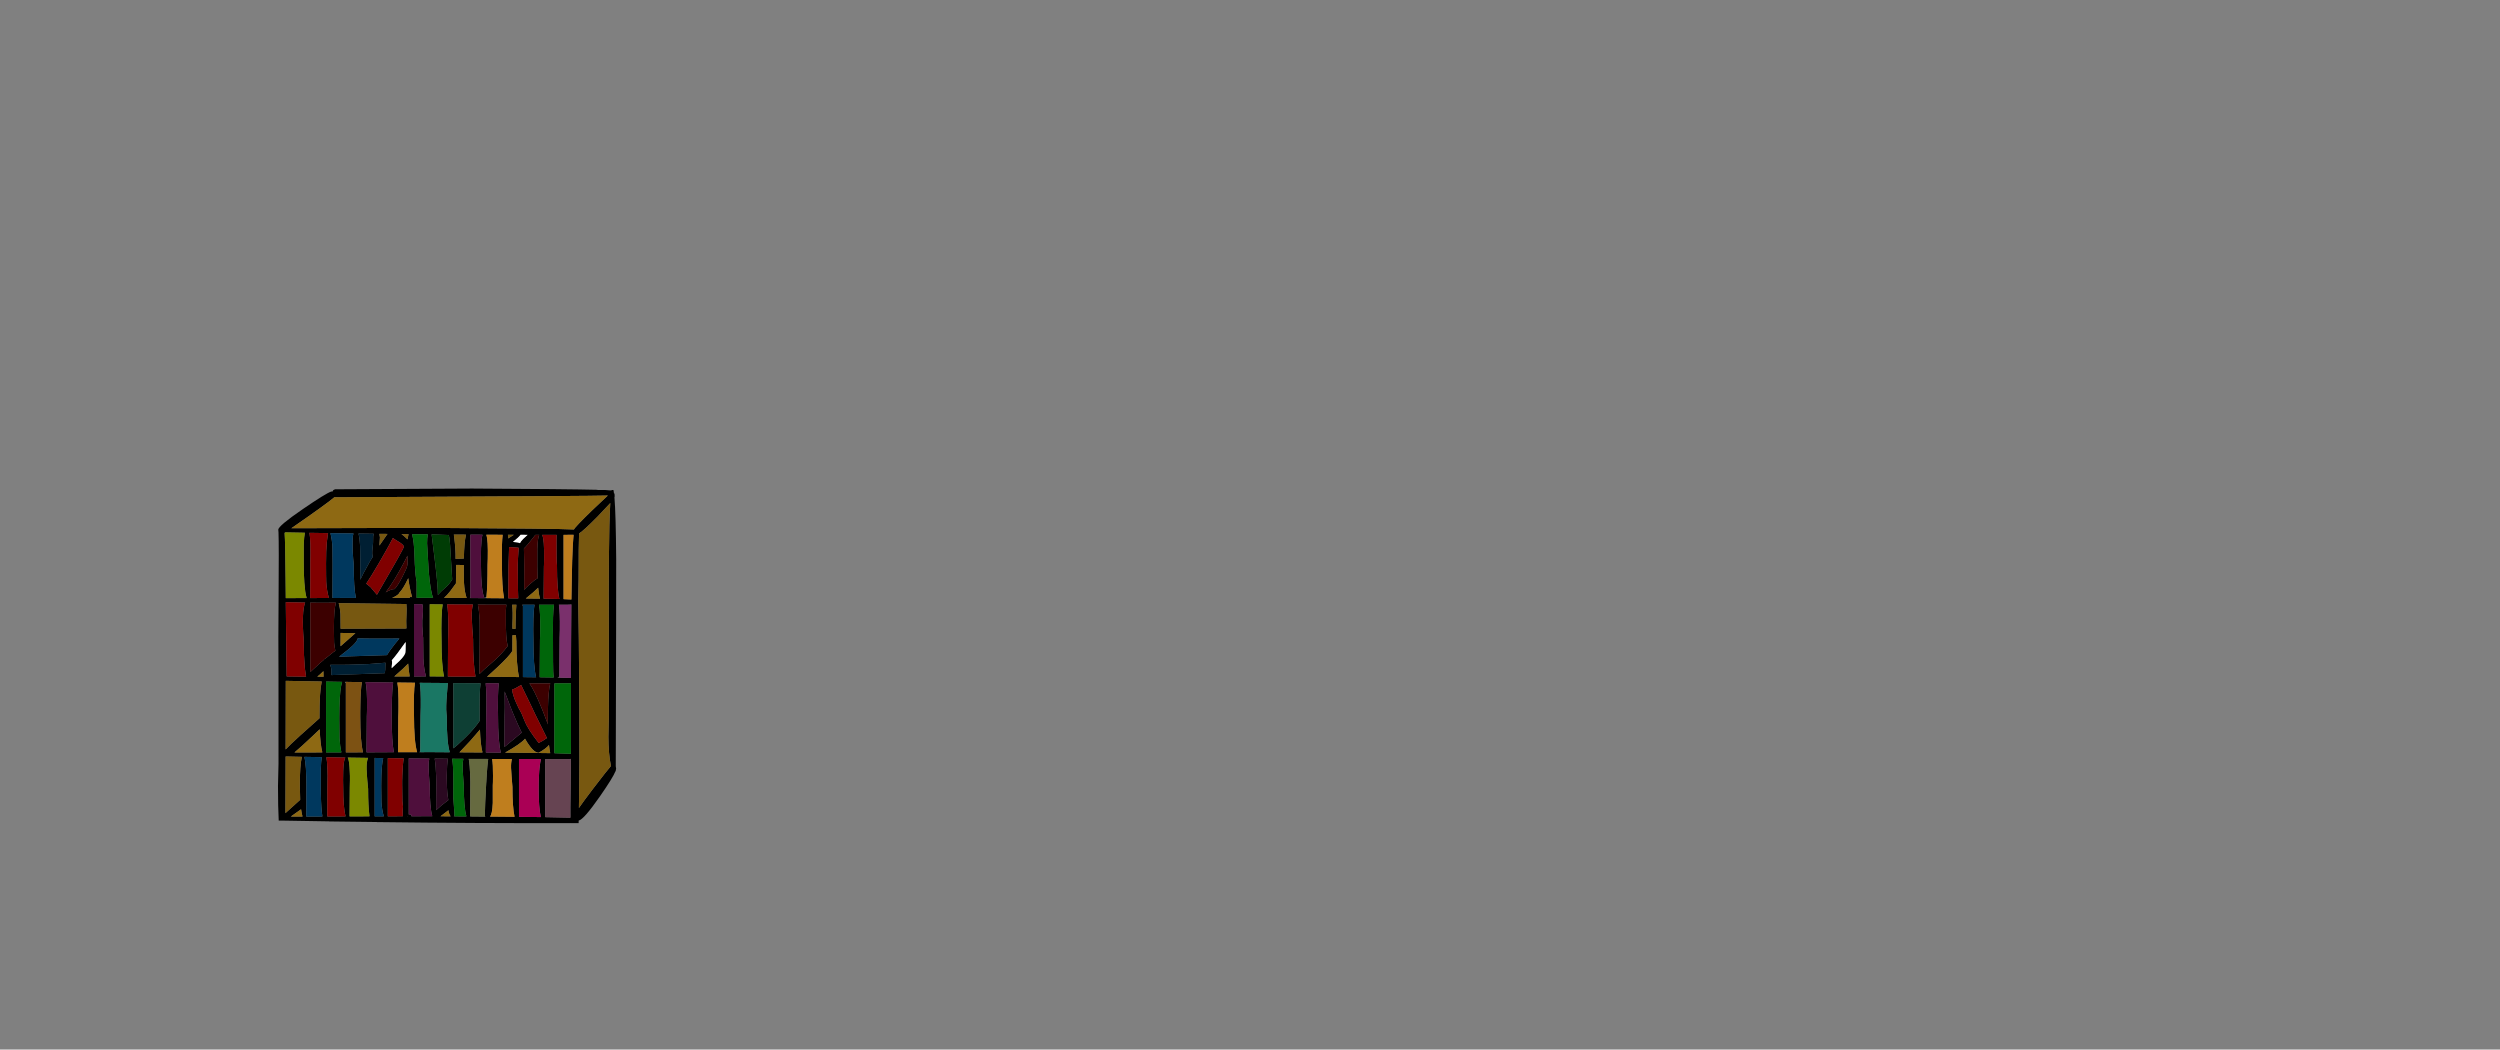 <?xml version="1.0" encoding="UTF-8" standalone="no"?>
<svg xmlns:xlink="http://www.w3.org/1999/xlink" height="720.75px" width="1716.8px" xmlns="http://www.w3.org/2000/svg">
  <rect width="100%" height="100%" fill="#808080" stroke="none"/>
  <g transform="matrix(1, 0, 0, 1, 307.05, 450.35)">
    <use height="229.75" transform="matrix(1.0, 0.0, 0.0, 1.0, -116.15, -114.85)" width="232.35" xlink:href="#shape0"/>
  </g>
  <defs>
    <g id="shape0" transform="matrix(1, 0, 0, 1, 116.15, 114.85)">
      <path d="M112.95 -113.6 L113.0 -113.85 114.15 -113.85 114.2 -113.6 114.95 -113.6 114.25 -113.5 114.4 -112.85 114.55 -111.7 114.75 -111.6 Q115.05 -111.35 115.05 -109.5 L114.9 -108.85 Q115.85 -97.75 116.1 -66.35 L116.05 -17.6 115.8 75.8 116.05 77.5 115.8 78.7 115.8 79.15 115.6 79.3 Q113.8 83.8 104.85 96.65 93.8 112.5 90.35 113.15 L90.3 114.25 90.3 114.8 90.3 114.9 87.55 114.9 85.75 114.9 85.45 114.9 84.6 114.9 Q84.6 114.8 84.9 114.8 L84.45 114.9 Q19.45 115.05 -48.35 114.2 L-48.3 114.15 -81.1 113.75 -81.0 113.7 -111.1 113.2 -115.65 113.15 Q-116.15 104.0 -116.15 89.3 -115.6 71.85 -115.8 63.4 L-115.8 13.5 Q-116.0 -13.15 -115.75 -37.85 -115.45 -76.8 -115.8 -84.8 L-115.95 -86.6 Q-115.95 -89.2 -99.15 -100.7 -83.2 -111.65 -79.45 -112.85 L-78.8 -112.75 -78.15 -113.8 -76.95 -114.35 17.05 -114.85 Q83.45 -114.5 103.2 -114.0 L103.2 -113.85 108.65 -113.85 111.55 -113.6 112.95 -113.6 M110.35 -110.05 Q104.35 -109.7 -76.45 -108.85 L-77.4 -108.9 Q-82.7 -104.35 -106.95 -87.6 L-13.45 -87.85 Q76.3 -87.4 87.1 -86.75 87.75 -88.4 99.6 -99.9 L110.35 -110.05 M65.25 -83.05 Q66.8 -80.1 66.6 -66.25 L66.5 -62.05 66.45 -61.2 66.25 -39.2 77.1 -39.0 Q75.45 -45.6 75.45 -61.85 L75.45 -62.05 Q75.2 -64.2 75.15 -69.05 L75.1 -78.7 75.2 -83.05 65.25 -83.05 M42.05 -80.55 L42.7 -81.1 45.8 -83.1 41.75 -83.1 42.05 -80.55 M50.0 -77.35 Q50.65 -78.7 52.25 -80.3 L55.25 -83.05 50.45 -83.1 Q49.2 -81.35 45.2 -78.2 48.6 -78.0 50.0 -77.35 M59.15 -81.2 Q54.5 -75.2 52.75 -73.7 L52.75 -73.05 52.9 -66.45 52.95 -62.1 52.95 -57.95 52.9 -45.25 Q54.1 -46.75 56.2 -48.65 60.25 -52.3 62.1 -53.15 61.95 -56.75 61.95 -61.1 L61.95 -73.55 Q62.2 -80.95 63.25 -83.05 L60.6 -83.05 59.15 -81.2 M48.65 -66.5 L49.15 -74.2 42.55 -74.7 42.3 -66.55 42.15 -62.1 42.0 -39.45 48.85 -39.4 48.65 -45.65 48.5 -62.1 48.65 -66.5 M27.05 -39.6 L39.1 -39.5 Q37.65 -47.3 37.65 -62.0 L37.65 -75.8 Q37.8 -80.35 38.15 -83.1 L26.9 -83.15 Q28.2 -79.35 27.9 -66.65 L27.75 -62.45 27.75 -62.2 Q27.75 -47.85 27.0 -40.4 26.4 -39.95 25.5 -39.8 23.25 -45.55 23.25 -62.25 L23.25 -62.55 23.2 -66.7 23.3 -74.0 Q23.55 -80.6 24.3 -83.15 L15.95 -83.2 15.95 -39.95 15.45 -39.65 16.0 -39.65 25.55 -39.6 27.05 -39.6 M4.85 -81.55 Q5.95 -72.75 5.8 -66.55 L11.5 -66.8 Q11.7 -77.9 12.95 -83.2 L4.6 -83.25 4.85 -81.55 M0.75 -82.95 L-10.65 -83.4 -8.6 -66.8 -8.1 -62.55 Q-6.4 -48.65 -6.35 -41.8 -3.9 -44.55 -1.2 -46.8 1.45 -49.1 3.5 -52.4 L2.05 -76.05 Q1.45 -83.85 0.75 -82.95 M11.45 -62.35 L6.2 -62.4 6.05 -49.7 2.2 -44.45 Q-0.2 -41.4 -2.1 -39.8 L13.4 -39.7 Q11.95 -43.75 11.6 -50.05 11.45 -52.65 11.45 -62.3 L11.45 -62.35 M22.3 -24.8 L22.35 -18.7 22.35 -14.25 22.35 -11.15 22.15 12.55 Q24.4 10.15 30.8 4.7 37.2 -0.8 41.6 -6.7 40.85 -9.7 40.6 -14.1 L40.4 -18.55 40.35 -21.35 40.35 -31.15 Q40.45 -33.45 40.7 -35.1 L21.1 -35.15 Q22.05 -30.6 22.3 -24.8 M17.75 -35.2 L-0.05 -35.3 Q0.9 -30.8 0.8 -18.85 L0.75 -14.45 0.65 -11.15 0.5 14.25 19.5 14.35 Q17.85 5.8 17.85 -11.25 L17.65 -14.3 17.3 -18.75 16.9 -26.65 Q16.8 -32.05 17.75 -35.2 M62.5 -46.75 Q59.85 -44.0 54.0 -39.35 L63.8 -39.25 Q62.95 -42.0 62.5 -46.75 M73.4 -35.05 L63.1 -35.05 Q64.05 -30.4 63.9 -18.3 L63.85 -14.05 63.75 -11.15 63.55 14.75 73.25 14.9 Q72.75 12.0 72.75 3.95 L72.7 -14.05 72.65 -18.15 72.75 -26.4 Q72.9 -32.0 73.4 -35.05 M47.55 -35.05 L44.65 -35.05 Q45.25 -30.8 44.85 -21.6 L44.85 -18.55 46.95 -18.5 Q46.9 -22.6 47.35 -32.0 L47.55 -35.05 M52.05 -35.05 L51.45 -35.05 52.05 -34.3 52.05 14.5 52.45 14.65 61.1 14.75 Q59.25 7.35 59.25 -11.0 L59.2 -14.05 59.15 -18.35 59.25 -25.5 Q59.45 -31.95 60.05 -35.05 L52.05 -35.05 M44.85 -14.1 L44.8 -3.3 Q42.5 0.4 34.6 7.8 L27.4 14.4 36.8 14.5 37.2 14.3 37.7 14.5 49.4 14.6 Q47.55 6.75 47.55 -10.0 L47.25 -14.1 44.85 -14.1 M84.55 -35.1 L76.75 -35.05 Q77.55 -30.0 77.4 -18.05 L77.3 -14.05 77.25 -12.15 77.05 14.3 75.75 14.95 77.15 15.0 85.05 15.25 85.05 11.4 85.15 -12.75 85.15 -12.7 85.3 -35.1 85.3 -35.45 84.55 -35.1 M85.95 -66.85 Q86.25 -75.85 86.6 -80.0 L86.85 -83.1 79.95 -83.05 79.95 -38.9 85.35 -38.65 85.55 -49.85 85.9 -65.9 85.95 -65.85 85.95 -66.85 M90.55 -81.25 Q90.3 -73.6 90.35 -62.4 90.4 -54.15 90.05 -37.6 90.45 -21.1 90.8 35.15 91.05 73.15 90.5 104.5 93.7 99.85 99.9 91.7 110.3 78.1 112.5 75.7 110.75 67.1 110.75 55.6 111.25 39.1 111.05 30.9 L111.05 -17.5 Q110.85 -43.4 111.1 -67.35 111.3 -93.1 112.05 -104.9 L103.3 -95.6 Q93.15 -85.35 90.65 -84.05 L90.55 -81.25 M85.05 18.9 L73.65 18.95 73.65 66.9 85.0 67.3 85.05 60.9 85.05 41.1 85.05 39.9 85.05 18.9 M85.0 70.9 L85.0 70.7 84.55 70.9 67.35 70.95 67.25 70.95 67.35 71.1 67.35 110.8 84.65 111.15 Q84.55 106.0 84.8 91.5 L84.85 86.9 85.0 70.9 M68.55 56.5 L60.4 39.95 58.35 35.6 50.8 20.0 49.8 20.65 Q46.55 22.7 44.55 23.2 45.2 27.35 47.35 32.15 49.5 36.95 50.2 37.9 50.9 38.85 53.1 44.5 55.25 50.1 62.85 59.85 L65.7 58.35 68.25 56.6 68.65 56.7 68.55 56.5 M43.65 35.45 L39.5 24.5 39.6 35.45 39.5 39.85 39.45 40.75 39.3 62.65 51.25 52.75 Q48.5 47.35 45.45 39.9 L43.65 35.45 M69.2 47.05 L69.15 43.1 69.2 39.95 69.25 35.75 Q69.5 24.1 70.8 18.95 L56.5 18.95 Q59.85 23.55 64.8 35.7 L66.5 39.95 69.2 47.05 M26.45 18.85 Q27.1 24.05 26.95 35.3 L26.9 39.8 26.85 40.75 26.6 66.4 36.9 66.5 Q34.95 59.45 34.95 40.6 L34.95 39.85 34.85 35.4 34.95 27.1 Q35.1 21.95 35.5 18.9 L26.45 18.85 M4.25 18.75 L4.2 18.75 4.25 18.8 4.25 63.55 Q6.8 61.7 12.8 55.85 18.8 49.95 22.4 44.6 L22.35 40.6 22.35 39.75 22.3 35.3 22.4 27.1 Q22.55 21.9 22.95 18.85 L4.25 18.75 M22.55 50.7 L15.85 58.45 8.45 66.3 24.3 66.4 Q22.9 61.3 22.55 50.7 M-18.35 66.2 L-12.45 66.15 1.7 66.25 1.8 66.05 Q-0.25 59.95 -0.25 41.75 L-0.45 39.55 Q-0.7 37.2 -0.6 34.0 -0.55 30.8 -0.1 25.95 L0.5 18.7 -18.8 18.55 Q-17.95 23.35 -18.1 35.2 L-18.2 39.35 -18.25 40.6 -18.45 65.7 -19.3 66.2 -18.35 66.2 M5.35 110.25 L13.25 110.3 Q11.45 104.3 11.45 88.9 L11.25 86.65 10.95 82.2 10.65 76.5 Q10.6 73.05 11.15 70.75 L3.45 70.7 Q4.15 75.05 4.25 82.15 L4.25 84.05 4.25 86.6 4.2 97.1 5.05 108.7 4.95 110.05 4.45 110.25 5.2 110.25 5.35 110.25 M26.1 110.25 Q25.95 110.5 25.95 108.25 25.95 103.3 26.85 87.3 L26.9 86.8 27.15 82.35 Q27.65 74.55 28.2 70.85 L14.85 70.8 Q15.6 75.05 15.85 82.25 L15.95 86.7 15.95 89.0 15.8 110.3 26.1 110.4 26.85 110.4 26.1 110.25 M31.35 88.9 L31.35 101.05 Q31.0 109.0 29.4 110.4 L46.3 110.55 Q44.85 103.95 44.85 90.0 L44.6 86.9 44.25 82.45 43.9 77.0 Q43.8 73.4 44.5 70.9 L30.9 70.85 Q31.55 74.55 31.5 82.35 L31.45 86.8 31.35 88.9 M70.8 66.85 Q70.3 64.45 69.95 61.25 68.1 63.65 62.85 66.6 59.0 66.6 53.5 56.95 50.7 60.35 39.8 66.5 L62.9 66.75 70.8 66.85 M63.05 82.7 Q63.4 74.65 64.5 70.95 L49.35 70.9 49.35 110.6 64.35 110.75 Q62.85 104.15 62.85 91.35 L62.9 86.95 63.05 82.7 M0.85 106.0 L0.25 106.55 -4.55 110.2 2.45 110.25 Q1.25 108.8 0.85 106.0 M0.8 98.8 Q-0.1 94.35 -0.2 86.55 L-0.25 83.95 -0.25 82.15 Q-0.15 74.95 0.5 70.7 L-8.55 70.6 Q-7.8 74.9 -7.55 82.2 L-7.45 86.45 -7.45 89.0 -7.55 106.0 -4.0 102.85 0.75 99.15 0.8 98.8 M-81.85 -83.75 L-81.7 -84.25 -81.85 -84.25 -94.55 -84.45 Q-93.55 -78.95 -93.95 -63.45 L-93.95 -53.9 -94.0 -46.65 -94.05 -39.8 -94.3 -39.65 -94.05 -39.65 -81.15 -39.7 Q-82.65 -44.4 -83.0 -50.7 L-83.1 -55.2 -83.15 -63.0 -83.15 -63.2 Q-83.15 -72.4 -82.6 -78.15 L-81.85 -83.75 M-97.7 -84.5 L-111.15 -84.75 -111.6 -84.4 Q-111.15 -77.65 -110.95 -53.85 L-110.8 -39.6 -109.95 -39.6 -96.45 -39.65 Q-97.05 -41.45 -97.45 -44.25 L-98.05 -50.3 Q-98.45 -55.8 -98.45 -63.35 L-98.45 -76.45 Q-98.25 -81.75 -97.7 -84.5 M-97.5 -36.55 L-110.8 -36.8 -110.2 14.15 -96.85 14.35 -97.7 8.55 -98.3 -0.75 -98.45 -10.45 Q-99.3 -20.65 -99.0 -27.0 -98.75 -33.4 -97.5 -36.55 M-93.95 -36.5 L-94.2 -36.5 -93.95 -36.1 -93.95 11.15 -86.9 4.65 -84.8 2.9 -84.3 2.25 -83.8 2.05 -77.75 -2.8 -77.6 -2.8 -76.75 -3.5 Q-77.35 -6.05 -77.6 -9.05 L-77.7 -14.2 -77.75 -19.35 Q-77.75 -31.6 -76.4 -36.45 L-76.4 -36.5 Q-87.0 -36.35 -93.95 -36.5 M-13.25 -83.4 L-24.05 -83.5 Q-22.7 -78.15 -22.45 -69.4 L-22.35 -66.75 -22.2 -62.75 Q-21.8 -54.75 -20.95 -51.05 L-20.95 -39.8 -13.95 -39.85 -9.6 -39.8 Q-11.4 -43.95 -12.6 -57.5 L-12.9 -62.6 -13.15 -66.8 -13.75 -77.3 Q-13.75 -81.15 -13.25 -83.4 M-27.4 -80.15 L-27.15 -79.85 -27.1 -80.45 -26.5 -83.55 -31.35 -83.6 Q-29.55 -82.3 -27.4 -80.15 M-37.25 -80.9 Q-39.25 -76.85 -45.1 -66.7 L-46.35 -64.55 -47.15 -63.15 Q-52.85 -53.45 -55.55 -49.55 L-52.65 -47.2 -48.2 -41.9 -36.05 -63.0 -33.95 -66.7 Q-29.7 -74.35 -29.7 -74.9 -29.7 -76.3 -34.3 -78.95 -36.15 -80.0 -37.25 -80.9 M-30.25 -62.9 Q-36.15 -51.65 -42.15 -43.6 -38.15 -45.95 -36.15 -45.8 -33.95 -48.0 -30.75 -54.2 -27.6 -60.4 -27.45 -61.65 L-27.2 -63.05 -27.25 -66.75 -27.25 -68.75 -28.25 -66.75 -30.25 -62.9 M-27.1 -52.45 Q-30.2 -45.95 -32.7 -43.45 -33.15 -42.15 -35.8 -40.7 L-37.75 -39.8 -25.9 -39.8 -25.0 -40.7 -24.05 -40.2 Q-25.95 -47.25 -26.7 -53.3 L-27.1 -52.45 M-50.4 -83.8 L-60.85 -83.95 Q-60.0 -80.3 -59.75 -75.25 L-59.65 -66.65 -59.65 -63.4 -59.65 -62.45 -59.65 -52.2 Q-58.1 -55.75 -53.85 -63.3 L-52.5 -65.7 -51.05 -67.95 Q-51.7 -69.9 -51.2 -73.9 -50.7 -77.95 -50.8 -80.1 -50.9 -82.25 -50.4 -83.8 M-46.15 -81.35 Q-46.15 -80.05 -46.5 -75.7 L-40.95 -83.7 -46.55 -83.75 -46.15 -81.35 M-78.45 -39.85 L-78.1 -39.7 -62.65 -39.75 Q-64.15 -46.6 -64.15 -62.55 L-64.2 -63.5 -64.5 -66.6 Q-65.05 -73.15 -64.9 -76.3 L-64.85 -80.5 -64.7 -82.35 -64.3 -84.0 -79.6 -84.2 -80.15 -84.2 -80.15 -84.1 -79.85 -82.95 Q-79.2 -80.0 -78.85 -76.5 L-78.75 -74.65 -78.65 -62.9 -78.65 -60.3 -78.75 -39.85 -78.75 -39.8 -78.75 -39.7 -78.6 -39.7 -78.45 -39.85 M-48.95 -39.75 L-48.3 -39.75 -48.3 -39.8 -48.95 -39.75 M-73.25 -28.85 L-73.15 -19.25 -73.15 -18.6 -27.95 -18.75 Q-28.2 -24.1 -27.9 -28.4 -27.65 -32.7 -28.0 -35.55 L-74.45 -36.15 Q-73.55 -32.9 -73.25 -28.85 M-73.15 -15.7 L-73.2 -6.55 -63.0 -15.55 -73.15 -15.7 M-73.85 0.6 L-41.35 -0.45 -41.5 -0.5 -41.35 -0.45 Q-39.75 -3.2 -36.0 -7.95 L-32.8 -11.85 -45.7 -11.8 Q-56.7 -11.8 -61.45 -11.95 -61.55 -8.85 -73.35 -0.05 L-73.35 0.1 -73.85 0.3 -74.3 0.65 -73.85 0.6 M-11.95 14.15 L-2.1 14.2 Q-3.85 6.85 -3.85 -11.0 L-3.9 -14.5 -3.95 -18.8 -3.85 -25.5 Q-3.65 -32.2 -3.0 -35.3 L-11.95 -35.4 -11.95 14.05 -12.1 14.15 -11.95 14.15 M-17.0 -35.45 L-22.75 -35.5 -22.75 14.2 -14.5 14.15 Q-15.95 9.25 -16.3 2.0 L-16.45 -12.35 -16.7 -14.65 -17.05 -20.5 Q-17.2 -24.2 -16.75 -28.25 -16.35 -32.3 -17.0 -35.45 M-28.65 -9.25 Q-34.7 -0.6 -38.0 3.1 -37.75 3.95 -37.8 5.0 L-38.05 7.3 -38.05 8.5 -35.55 6.1 Q-29.75 1.05 -28.8 -1.7 -28.45 -2.65 -28.45 -9.15 L-28.45 -9.5 -28.65 -9.25 M-39.45 18.35 L-43.55 18.25 -56.0 18.1 Q-54.9 22.3 -55.0 35.35 L-55.05 38.75 -55.15 41.5 -55.35 66.3 -36.6 66.2 Q-38.05 58.7 -38.05 42.1 L-38.05 39.05 -38.0 35.3 Q-37.85 23.1 -37.05 18.35 L-39.45 18.3 -39.45 18.35 M-25.7 14.2 Q-26.35 10.7 -26.75 5.35 -29.25 8.1 -36.3 14.2 L-25.7 14.2 M-34.2 18.35 Q-33.3 23.15 -33.4 35.25 L-33.45 39.1 -33.55 41.95 Q-33.55 57.05 -33.7 66.2 L-20.6 66.2 Q-22.75 58.95 -22.75 40.75 L-22.75 39.25 -22.85 35.25 -22.75 26.9 Q-22.6 21.4 -22.05 18.5 L-34.2 18.35 M-42.45 7.5 L-42.35 4.75 -54.25 5.7 Q-68.95 6.35 -80.25 6.2 -79.55 8.4 -79.55 9.25 L-79.55 13.25 -42.8 11.95 Q-42.35 9.35 -42.45 7.5 M-75.0 17.85 L-83.15 17.7 -83.15 66.35 -72.6 66.35 Q-73.6 61.95 -73.9 56.45 L-74.05 43.1 -74.0 38.35 -73.95 35.4 Q-73.65 22.55 -72.1 17.9 L-75.0 17.85 M-69.55 17.9 L-70.3 17.9 -69.55 18.8 -69.55 66.35 -57.75 66.3 Q-59.65 58.9 -59.65 41.65 L-59.65 38.65 -59.6 35.35 Q-59.45 22.25 -58.45 18.1 L-69.55 17.9 M-49.75 70.15 L-49.75 110.25 -43.45 110.25 Q-44.75 106.1 -45.1 100.7 L-45.25 89.55 -45.2 85.85 -45.15 82.3 Q-44.85 74.3 -43.9 70.25 L-49.75 70.15 M-77.5 69.75 L-82.9 69.65 Q-82.35 72.6 -82.2 78.5 L-82.1 82.5 -82.25 90.7 -82.25 90.85 -82.3 110.35 -69.75 110.3 Q-71.35 104.0 -71.35 90.8 L-71.45 85.35 -71.4 82.4 -71.35 79.0 Q-71.1 71.65 -69.9 69.9 L-75.8 69.8 -77.5 69.75 M-66.75 82.4 L-66.75 85.45 -66.85 90.7 Q-66.85 103.05 -67.0 110.3 L-53.3 110.25 Q-54.25 103.45 -54.25 91.35 L-54.8 85.7 -55.05 82.35 -55.3 77.95 Q-55.45 73.1 -54.35 70.1 L-68.25 69.9 Q-67.1 71.8 -66.85 79.85 L-66.75 82.4 M-30.85 86.1 L-30.75 82.25 Q-30.55 74.6 -29.75 70.4 L-40.75 70.3 -40.75 110.25 -30.4 110.2 -30.55 107.15 -30.3 103.55 -30.7 99.8 -30.85 88.65 -30.85 86.1 M-12.75 76.5 Q-12.8 72.95 -12.2 70.6 L-26.35 70.45 -26.35 108.95 -25.8 108.9 -24.7 109.1 Q-24.55 109.3 -24.55 110.2 L-11.95 110.15 -10.2 110.15 Q-11.95 104.15 -11.95 88.9 L-12.15 86.4 -12.45 82.2 -12.75 76.5 M-84.75 14.35 L-84.9 13.7 -84.95 10.55 Q-87.35 12.95 -89.2 14.35 L-84.75 14.35 M-87.65 41.3 Q-87.65 24.45 -86.1 17.65 L-110.8 17.2 -110.9 64.3 Q-108.55 61.7 -100.65 54.5 L-87.65 42.9 -87.65 41.3 M-87.5 50.45 L-92.7 55.4 Q-100.75 63.0 -104.85 66.4 L-85.7 66.35 Q-87.1 60.8 -87.5 50.45 M-98.0 69.4 Q-96.65 75.5 -96.65 89.0 L-96.65 95.15 -96.65 102.7 -96.75 110.4 -85.65 110.35 Q-86.55 104.65 -86.7 94.9 L-86.75 90.8 -86.75 86.5 -86.75 77.65 Q-86.55 72.35 -86.05 69.6 L-98.0 69.4 M-101.15 88.9 Q-101.15 75.3 -99.75 69.4 L-110.9 69.15 -111.05 108.05 -100.9 98.9 -101.15 88.9 M-100.3 105.4 L-107.35 110.4 -99.3 110.4 Q-99.9 108.4 -100.3 105.4 M-27.05 110.0 L-27.45 110.2 -27.05 110.2 -27.05 110.0" fill="#000000" fill-rule="evenodd" stroke="none"/>
      <path d="M110.35 -110.05 L99.6 -99.9 Q87.75 -88.4 87.1 -86.75 76.3 -87.4 -13.45 -87.85 L-106.95 -87.6 Q-82.7 -104.35 -77.4 -108.9 L-76.45 -108.85 Q104.35 -109.7 110.35 -110.05 M11.45 -62.35 L11.45 -62.3 Q11.45 -52.65 11.6 -50.05 11.95 -43.75 13.4 -39.7 L-2.1 -39.8 Q-0.2 -41.4 2.2 -44.45 L6.05 -49.7 6.2 -62.4 11.45 -62.35 M62.5 -46.75 Q62.95 -42.0 63.8 -39.25 L54.0 -39.35 Q59.85 -44.0 62.5 -46.75 M44.85 -14.1 L47.25 -14.1 47.55 -10.0 Q47.55 6.75 49.4 14.6 L37.7 14.5 37.2 14.3 36.8 14.5 27.4 14.4 34.6 7.8 Q42.5 0.4 44.8 -3.3 L44.85 -14.1 M22.55 50.7 Q22.9 61.3 24.3 66.4 L8.45 66.3 15.85 58.45 22.55 50.7 M70.8 66.85 L62.9 66.75 39.8 66.5 Q50.7 60.35 53.5 56.95 59.0 66.6 62.85 66.6 68.1 63.65 69.95 61.25 70.3 64.45 70.8 66.85 M0.85 106.0 Q1.25 108.8 2.45 110.25 L-4.55 110.2 0.25 106.55 0.85 106.0 M-27.1 -52.45 L-26.7 -53.3 Q-25.95 -47.25 -24.05 -40.2 L-25.0 -40.7 -25.9 -39.8 -37.75 -39.8 -35.8 -40.7 Q-33.15 -42.15 -32.7 -43.45 -30.2 -45.95 -27.1 -52.45 M-73.15 -15.7 L-63.0 -15.55 -73.2 -6.55 -73.15 -15.7 M-25.7 14.2 L-36.3 14.2 Q-29.25 8.1 -26.75 5.35 -26.35 10.7 -25.7 14.2 M-84.75 14.35 L-89.2 14.35 Q-87.35 12.95 -84.95 10.55 L-84.9 13.7 -84.75 14.35 M-87.5 50.45 Q-87.1 60.8 -85.7 66.35 L-104.85 66.4 Q-100.75 63.0 -92.7 55.4 L-87.5 50.45 M-100.3 105.4 Q-99.9 108.4 -99.3 110.4 L-107.35 110.4 -100.3 105.4" fill="#8e6913" fill-rule="evenodd" stroke="none"/>
      <path d="M65.25 -83.05 L75.2 -83.05 75.1 -78.7 75.15 -69.05 Q75.2 -64.2 75.45 -62.05 L75.45 -61.85 Q75.45 -45.6 77.1 -39.0 L66.25 -39.2 66.45 -61.2 66.5 -62.05 66.6 -66.25 Q66.8 -80.1 65.25 -83.05 M48.65 -66.5 L48.5 -62.1 48.65 -45.65 48.85 -39.4 42.0 -39.45 42.15 -62.1 42.3 -66.55 42.55 -74.7 49.15 -74.2 48.65 -66.5 M17.75 -35.2 Q16.8 -32.05 16.9 -26.65 L17.3 -18.75 17.65 -14.3 17.85 -11.25 Q17.85 5.8 19.5 14.35 L0.5 14.25 0.65 -11.15 0.75 -14.45 0.8 -18.85 Q0.9 -30.8 -0.05 -35.3 L17.75 -35.2 M68.25 56.6 L65.7 58.35 62.85 59.85 Q55.25 50.1 53.1 44.5 50.9 38.85 50.2 37.9 49.5 36.95 47.35 32.15 45.2 27.35 44.55 23.2 46.55 22.7 49.8 20.65 L50.8 20.0 58.35 35.6 60.4 39.95 68.55 56.5 68.25 56.6 M-81.85 -84.25 L-81.85 -83.75 -82.6 -78.15 Q-83.15 -72.4 -83.15 -63.2 L-83.15 -63.0 -83.1 -55.2 -83.0 -50.7 Q-82.65 -44.4 -81.15 -39.7 L-94.05 -39.65 -94.05 -39.8 -94.0 -46.65 -93.95 -53.9 -93.95 -63.45 Q-93.55 -78.95 -94.55 -84.45 L-81.85 -84.25 M-97.5 -36.55 Q-98.75 -33.4 -99.0 -27.0 -99.3 -20.65 -98.45 -10.45 L-98.3 -0.75 -97.7 8.55 -96.85 14.35 -110.2 14.15 -110.8 -36.8 -97.5 -36.55 M-37.25 -80.9 Q-36.15 -80.0 -34.3 -78.95 -29.7 -76.3 -29.7 -74.9 -29.7 -74.35 -33.95 -66.7 L-36.05 -63.0 -48.2 -41.9 -52.65 -47.2 -55.55 -49.55 Q-52.85 -53.45 -47.15 -63.15 L-46.35 -64.55 -45.1 -66.7 Q-39.25 -76.85 -37.25 -80.9 M-77.5 69.75 L-75.8 69.8 -69.9 69.9 Q-71.1 71.65 -71.35 79.0 L-71.4 82.4 -71.45 85.35 -71.35 90.8 Q-71.35 104.0 -69.75 110.3 L-82.3 110.35 -82.25 90.85 -82.25 90.7 -82.1 82.5 -82.2 78.5 Q-82.35 72.6 -82.9 69.65 L-77.5 69.75 M-30.85 86.1 L-30.85 88.65 -30.7 99.8 -30.3 103.55 -30.55 107.15 -30.4 110.2 -40.75 110.25 -40.75 70.3 -29.75 70.4 Q-30.55 74.6 -30.75 82.25 L-30.85 86.1" fill="#800000" fill-rule="evenodd" stroke="none"/>
      <path d="M50.0 -77.35 Q48.6 -78.0 45.2 -78.2 49.2 -81.35 50.45 -83.1 L55.25 -83.05 52.25 -80.3 Q50.65 -78.7 50.0 -77.35 M-28.45 -9.15 Q-28.45 -2.65 -28.8 -1.7 -29.75 1.05 -35.55 6.1 L-38.05 8.5 -38.05 7.3 -37.8 5.0 Q-37.75 3.95 -38.0 3.1 -34.7 -0.6 -28.65 -9.25 L-28.45 -9.15" fill="#ffffff" fill-rule="evenodd" stroke="none"/>
      <path d="M42.05 -80.55 L41.75 -83.1 45.8 -83.1 42.7 -81.1 42.05 -80.55 M4.85 -81.55 L4.6 -83.25 12.95 -83.2 Q11.7 -77.9 11.5 -66.8 L5.8 -66.55 Q5.95 -72.75 4.85 -81.55 M47.55 -35.05 L47.35 -32.0 Q46.9 -22.6 46.95 -18.5 L44.85 -18.55 44.85 -21.6 Q45.25 -30.8 44.65 -35.05 L47.55 -35.05 M-27.4 -80.15 Q-29.55 -82.3 -31.35 -83.6 L-26.5 -83.55 -27.1 -80.45 -27.4 -80.15 M-46.15 -81.35 L-46.55 -83.75 -40.95 -83.7 -46.5 -75.7 Q-46.15 -80.05 -46.15 -81.35 M-73.25 -28.85 Q-73.55 -32.9 -74.45 -36.15 L-28.0 -35.55 Q-27.65 -32.7 -27.9 -28.4 -28.2 -24.1 -27.95 -18.75 L-73.15 -18.6 -73.15 -19.25 -73.25 -28.85" fill="#775811" fill-rule="evenodd" stroke="none"/>
      <path d="M59.15 -81.2 L60.6 -83.05 63.25 -83.05 Q62.2 -80.95 61.95 -73.55 L61.95 -61.1 Q61.95 -56.75 62.1 -53.15 60.25 -52.3 56.2 -48.65 54.1 -46.75 52.9 -45.25 L52.95 -57.95 52.95 -62.1 52.9 -66.45 52.75 -73.05 52.75 -73.7 Q54.5 -75.2 59.15 -81.2 M22.3 -24.8 Q22.05 -30.6 21.1 -35.15 L40.7 -35.1 Q40.45 -33.45 40.35 -31.15 L40.35 -21.35 40.4 -18.55 40.6 -14.1 Q40.85 -9.7 41.6 -6.7 37.2 -0.8 30.8 4.7 24.4 10.15 22.15 12.55 L22.35 -11.15 22.35 -14.25 22.35 -18.7 22.3 -24.8 M69.2 47.05 L66.5 39.95 64.8 35.7 Q59.85 23.55 56.5 18.95 L70.8 18.95 Q69.5 24.1 69.25 35.75 L69.2 39.95 69.15 43.1 69.2 47.05 M-93.95 -36.1 L-93.95 -36.5 Q-87.0 -36.35 -76.4 -36.5 L-76.4 -36.45 Q-77.75 -31.6 -77.75 -19.35 L-77.7 -14.2 -77.6 -9.05 Q-77.35 -6.05 -76.75 -3.5 L-77.6 -2.8 -77.75 -2.8 -83.8 2.05 -84.3 2.25 -84.8 2.9 -86.9 4.65 -93.95 11.15 -93.95 -36.1 M-30.25 -62.9 L-28.25 -66.75 -27.25 -68.75 -27.25 -66.75 -27.2 -63.05 -27.45 -61.65 Q-27.6 -60.4 -30.75 -54.2 -33.95 -48.0 -36.15 -45.8 -38.15 -45.95 -42.15 -43.6 -36.15 -51.65 -30.25 -62.9" fill="#3c0000" fill-rule="evenodd" stroke="none"/>
      <path d="M27.0 -40.4 Q27.75 -47.85 27.75 -62.2 L27.75 -62.45 27.9 -66.65 Q28.2 -79.35 26.9 -83.15 L38.15 -83.1 Q37.8 -80.35 37.65 -75.8 L37.65 -62.0 Q37.65 -47.3 39.1 -39.5 L27.05 -39.6 27.0 -40.4 M85.9 -65.9 L85.55 -49.85 85.35 -38.65 79.95 -38.9 79.95 -83.05 86.85 -83.1 86.6 -80.0 Q86.25 -75.85 85.95 -66.85 L85.9 -65.9 M31.35 88.9 L31.45 86.8 31.5 82.35 Q31.55 74.55 30.9 70.85 L44.5 70.9 Q43.8 73.4 43.9 77.0 L44.25 82.45 44.6 86.9 44.85 90.0 Q44.85 103.95 46.3 110.55 L29.4 110.4 Q31.0 109.0 31.35 101.05 L31.35 88.9 M-34.2 18.35 L-22.05 18.5 Q-22.6 21.4 -22.75 26.9 L-22.85 35.25 -22.75 39.25 -22.75 40.75 Q-22.75 58.95 -20.6 66.2 L-33.7 66.2 Q-33.55 57.05 -33.55 41.95 L-33.45 39.1 -33.4 35.25 Q-33.3 23.15 -34.2 18.35" fill="#bf7e1e" fill-rule="evenodd" stroke="none"/>
      <path d="M0.75 -82.95 Q1.45 -83.85 2.05 -76.05 L3.5 -52.4 Q1.45 -49.1 -1.2 -46.8 -3.9 -44.55 -6.35 -41.8 -6.4 -48.65 -8.1 -62.55 L-8.6 -66.8 -10.65 -83.4 0.75 -82.95" fill="#003c05" fill-rule="evenodd" stroke="none"/>
      <path d="M25.55 -39.6 L16.0 -39.65 15.95 -39.95 15.95 -83.2 24.3 -83.15 Q23.55 -80.6 23.3 -74.0 L23.2 -66.7 23.25 -62.55 23.25 -62.25 Q23.25 -45.55 25.5 -39.8 L25.55 -39.6 M26.45 18.85 L35.5 18.9 Q35.1 21.95 34.95 27.1 L34.85 35.4 34.95 39.85 34.95 40.6 Q34.95 59.45 36.9 66.5 L26.6 66.4 26.85 40.75 26.9 39.8 26.95 35.3 Q27.1 24.05 26.45 18.85 M-17.0 -35.45 Q-16.35 -32.3 -16.75 -28.25 -17.2 -24.2 -17.05 -20.5 L-16.7 -14.65 -16.45 -12.35 -16.3 2.0 Q-15.95 9.25 -14.5 14.15 L-22.75 14.2 -22.75 -35.5 -17.0 -35.45 M-39.45 18.35 L-39.45 18.3 -37.05 18.35 Q-37.85 23.1 -38.0 35.3 L-38.05 39.05 -38.05 42.1 Q-38.05 58.7 -36.6 66.2 L-55.35 66.3 -55.15 41.5 -55.05 38.75 -55.0 35.35 Q-54.9 22.3 -56.0 18.1 L-43.55 18.25 -39.45 18.35 M-12.75 76.5 L-12.45 82.2 -12.15 86.4 -11.95 88.9 Q-11.95 104.15 -10.2 110.15 L-11.95 110.15 -24.55 110.2 Q-24.55 109.3 -24.7 109.1 L-25.8 108.9 -26.35 108.95 -26.35 70.45 -12.2 70.6 Q-12.8 72.95 -12.75 76.5" fill="#4f0f3c" fill-rule="evenodd" stroke="none"/>
      <path d="M73.4 -35.05 Q72.9 -32.0 72.75 -26.4 L72.65 -18.15 72.7 -14.05 72.75 3.95 Q72.75 12.0 73.25 14.9 L63.55 14.75 63.75 -11.15 63.85 -14.05 63.9 -18.3 Q64.05 -30.4 63.1 -35.05 L73.4 -35.05 M85.05 18.9 L85.05 39.9 85.05 41.1 85.05 60.9 85.0 67.3 73.65 66.9 73.65 18.95 85.05 18.9 M4.95 110.05 L5.05 108.7 4.2 97.1 4.25 86.6 4.25 84.05 4.25 82.15 Q4.15 75.05 3.45 70.7 L11.15 70.75 Q10.6 73.05 10.65 76.5 L10.95 82.2 11.25 86.65 11.45 88.9 Q11.45 104.3 13.25 110.3 L5.35 110.25 4.95 110.05 M-13.25 -83.4 Q-13.75 -81.15 -13.75 -77.3 L-13.15 -66.8 -12.9 -62.6 -12.6 -57.5 Q-11.4 -43.95 -9.6 -39.8 L-13.95 -39.85 -20.95 -39.8 -20.95 -51.05 Q-21.8 -54.75 -22.2 -62.75 L-22.35 -66.75 -22.45 -69.4 Q-22.7 -78.15 -24.05 -83.5 L-13.25 -83.4 M-75.0 17.85 L-72.1 17.9 Q-73.65 22.55 -73.95 35.4 L-74.0 38.35 -74.05 43.1 -73.9 56.45 Q-73.6 61.95 -72.6 66.35 L-83.15 66.35 -83.15 17.7 -75.0 17.85" fill="#00660a" fill-rule="evenodd" stroke="none"/>
      <path d="M52.05 -35.05 L60.05 -35.05 Q59.45 -31.95 59.25 -25.5 L59.15 -18.35 59.2 -14.05 59.25 -11.0 Q59.25 7.35 61.1 14.75 L52.45 14.65 52.05 14.5 52.05 -34.3 52.05 -35.05 M-78.75 -39.85 L-78.65 -60.3 -78.65 -62.9 -78.75 -74.65 -78.85 -76.5 Q-79.2 -80.0 -79.85 -82.95 L-80.15 -84.1 -80.15 -84.2 -79.6 -84.2 -64.3 -84.0 -64.7 -82.35 -64.85 -80.5 -64.9 -76.3 Q-65.05 -73.15 -64.5 -66.6 L-64.2 -63.5 -64.15 -62.55 Q-64.15 -46.6 -62.65 -39.75 L-78.1 -39.7 -78.45 -39.85 -78.75 -39.85 M-73.85 0.3 L-73.35 0.1 -73.35 -0.05 Q-61.55 -8.85 -61.45 -11.95 -56.7 -11.8 -45.7 -11.8 L-32.8 -11.85 -36.0 -7.95 Q-39.75 -3.2 -41.35 -0.45 L-41.5 -0.5 -41.35 -0.45 -73.85 0.6 -73.85 0.3 M-49.75 70.15 L-43.9 70.25 Q-44.85 74.3 -45.15 82.3 L-45.2 85.85 -45.25 89.55 -45.1 100.7 Q-44.75 106.1 -43.45 110.25 L-49.75 110.25 -49.75 70.15 M-98.0 69.4 L-86.05 69.6 Q-86.55 72.35 -86.75 77.65 L-86.75 86.5 -86.75 90.8 -86.7 94.9 Q-86.55 104.65 -85.65 110.35 L-96.75 110.4 -96.65 102.7 -96.65 95.15 -96.65 89.0 Q-96.65 75.5 -98.0 69.4" fill="#00385e" fill-rule="evenodd" stroke="none"/>
      <path d="M77.05 14.3 L77.25 -12.15 77.3 -14.05 77.4 -18.05 Q77.55 -30.0 76.75 -35.05 L84.55 -35.1 85.3 -35.1 85.15 -12.7 85.15 -12.75 85.05 11.4 85.05 15.25 77.15 15.0 77.05 14.3" fill="#7a306c" fill-rule="evenodd" stroke="none"/>
      <path d="M90.55 -81.25 L90.65 -84.05 Q93.15 -85.35 103.3 -95.6 L112.05 -104.9 Q111.3 -93.1 111.1 -67.35 110.85 -43.4 111.05 -17.5 L111.05 30.9 Q111.25 39.1 110.75 55.6 110.75 67.1 112.5 75.7 110.3 78.1 99.9 91.7 93.7 99.85 90.5 104.5 91.05 73.15 90.8 35.15 90.45 -21.1 90.05 -37.6 90.4 -54.15 90.35 -62.4 90.3 -73.6 90.55 -81.25 M-87.65 41.3 L-87.65 42.9 -100.65 54.5 Q-108.55 61.7 -110.9 64.3 L-110.8 17.2 -86.1 17.65 Q-87.65 24.45 -87.65 41.3 M-101.15 88.9 L-100.9 98.9 -111.05 108.05 -110.9 69.15 -99.75 69.4 Q-101.15 75.3 -101.15 88.9" fill="#785810" fill-rule="evenodd" stroke="none"/>
      <path d="M84.55 70.9 L85.0 70.9 84.85 86.9 84.8 91.5 Q84.55 106.0 84.65 111.15 L67.35 110.8 67.35 71.1 67.35 70.95 84.55 70.9" fill="#664452" fill-rule="evenodd" stroke="none"/>
      <path d="M43.65 35.45 L45.45 39.9 Q48.5 47.35 51.25 52.75 L39.3 62.65 39.45 40.75 39.5 39.85 39.6 35.45 39.5 24.5 43.65 35.45 M0.8 98.8 L0.75 99.15 -4.0 102.85 -7.55 106.0 -7.45 89.0 -7.45 86.45 -7.55 82.2 Q-7.8 74.9 -8.55 70.6 L0.5 70.7 Q-0.15 74.95 -0.25 82.15 L-0.25 83.95 -0.2 86.55 Q-0.1 94.35 0.8 98.8" fill="#2b0921" fill-rule="evenodd" stroke="none"/>
      <path d="M4.25 18.8 L4.25 18.75 22.95 18.85 Q22.55 21.9 22.4 27.1 L22.3 35.3 22.35 39.75 22.35 40.6 22.4 44.6 Q18.8 49.95 12.8 55.85 6.8 61.7 4.25 63.55 L4.25 18.8" fill="#0e3f34" fill-rule="evenodd" stroke="none"/>
      <path d="M-18.45 65.7 L-18.25 40.6 -18.2 39.35 -18.1 35.2 Q-17.95 23.35 -18.8 18.55 L0.5 18.7 -0.1 25.95 Q-0.55 30.8 -0.6 34.0 -0.7 37.2 -0.45 39.55 L-0.25 41.75 Q-0.25 59.95 1.8 66.05 L1.7 66.25 -12.45 66.15 -18.35 66.2 -18.45 65.7" fill="#1a7764" fill-rule="evenodd" stroke="none"/>
      <path d="M26.1 110.4 L15.8 110.3 15.95 89.0 15.95 86.7 15.85 82.25 Q15.6 75.05 14.85 70.8 L28.2 70.85 Q27.65 74.55 27.15 82.35 L26.9 86.8 26.85 87.3 Q25.95 103.3 25.95 108.25 25.95 110.5 26.1 110.25 L26.1 110.4" fill="#666a40" fill-rule="evenodd" stroke="none"/>
      <path d="M63.05 82.7 L62.9 86.95 62.85 91.35 Q62.85 104.15 64.35 110.75 L49.35 110.6 49.35 70.9 64.5 70.95 Q63.4 74.65 63.05 82.7" fill="#aa0055" fill-rule="evenodd" stroke="none"/>
      <path d="M-97.7 -84.5 Q-98.25 -81.75 -98.45 -76.45 L-98.45 -63.35 Q-98.45 -55.8 -98.05 -50.3 L-97.45 -44.25 Q-97.05 -41.45 -96.45 -39.65 L-109.95 -39.6 -110.8 -39.6 -110.95 -53.85 Q-111.15 -77.65 -111.6 -84.4 L-111.15 -84.75 -97.7 -84.5 M-11.95 14.05 L-11.95 -35.4 -3.0 -35.3 Q-3.65 -32.2 -3.85 -25.5 L-3.95 -18.8 -3.9 -14.5 -3.85 -11.0 Q-3.85 6.85 -2.1 14.2 L-11.95 14.15 -11.95 14.05 M-66.75 82.4 L-66.85 79.85 Q-67.1 71.8 -68.25 69.9 L-54.35 70.1 Q-55.45 73.1 -55.3 77.95 L-55.05 82.35 -54.8 85.7 -54.25 91.35 Q-54.25 103.45 -53.3 110.25 L-67.0 110.3 Q-66.85 103.05 -66.85 90.7 L-66.75 85.45 -66.75 82.4" fill="#7b8800" fill-rule="evenodd" stroke="none"/>
      <path d="M-50.4 -83.8 Q-50.9 -82.25 -50.8 -80.1 -50.7 -77.95 -51.2 -73.9 -51.7 -69.9 -51.05 -67.95 L-52.5 -65.7 -53.85 -63.3 Q-58.1 -55.75 -59.65 -52.2 L-59.65 -62.45 -59.65 -63.4 -59.65 -66.65 -59.75 -75.25 Q-60.0 -80.3 -60.85 -83.95 L-50.4 -83.8 M-42.45 7.5 Q-42.35 9.35 -42.8 11.95 L-79.55 13.25 -79.55 9.25 Q-79.55 8.4 -80.25 6.2 -68.95 6.35 -54.25 5.7 L-42.35 4.75 -42.45 7.5" fill="#001f33" fill-rule="evenodd" stroke="none"/>
      <path d="M-78.75 -39.85 L-78.45 -39.85 -78.75 -39.8 -78.75 -39.85" fill="#00243c" fill-rule="evenodd" stroke="none"/>
      <path d="M-69.55 18.8 L-69.55 17.9 -58.45 18.1 Q-59.45 22.25 -59.6 35.35 L-59.65 38.65 -59.65 41.65 Q-59.65 58.9 -57.75 66.3 L-69.55 66.35 -69.55 18.8" fill="#7d5213" fill-rule="evenodd" stroke="none"/>
    </g>
  </defs>
</svg>
